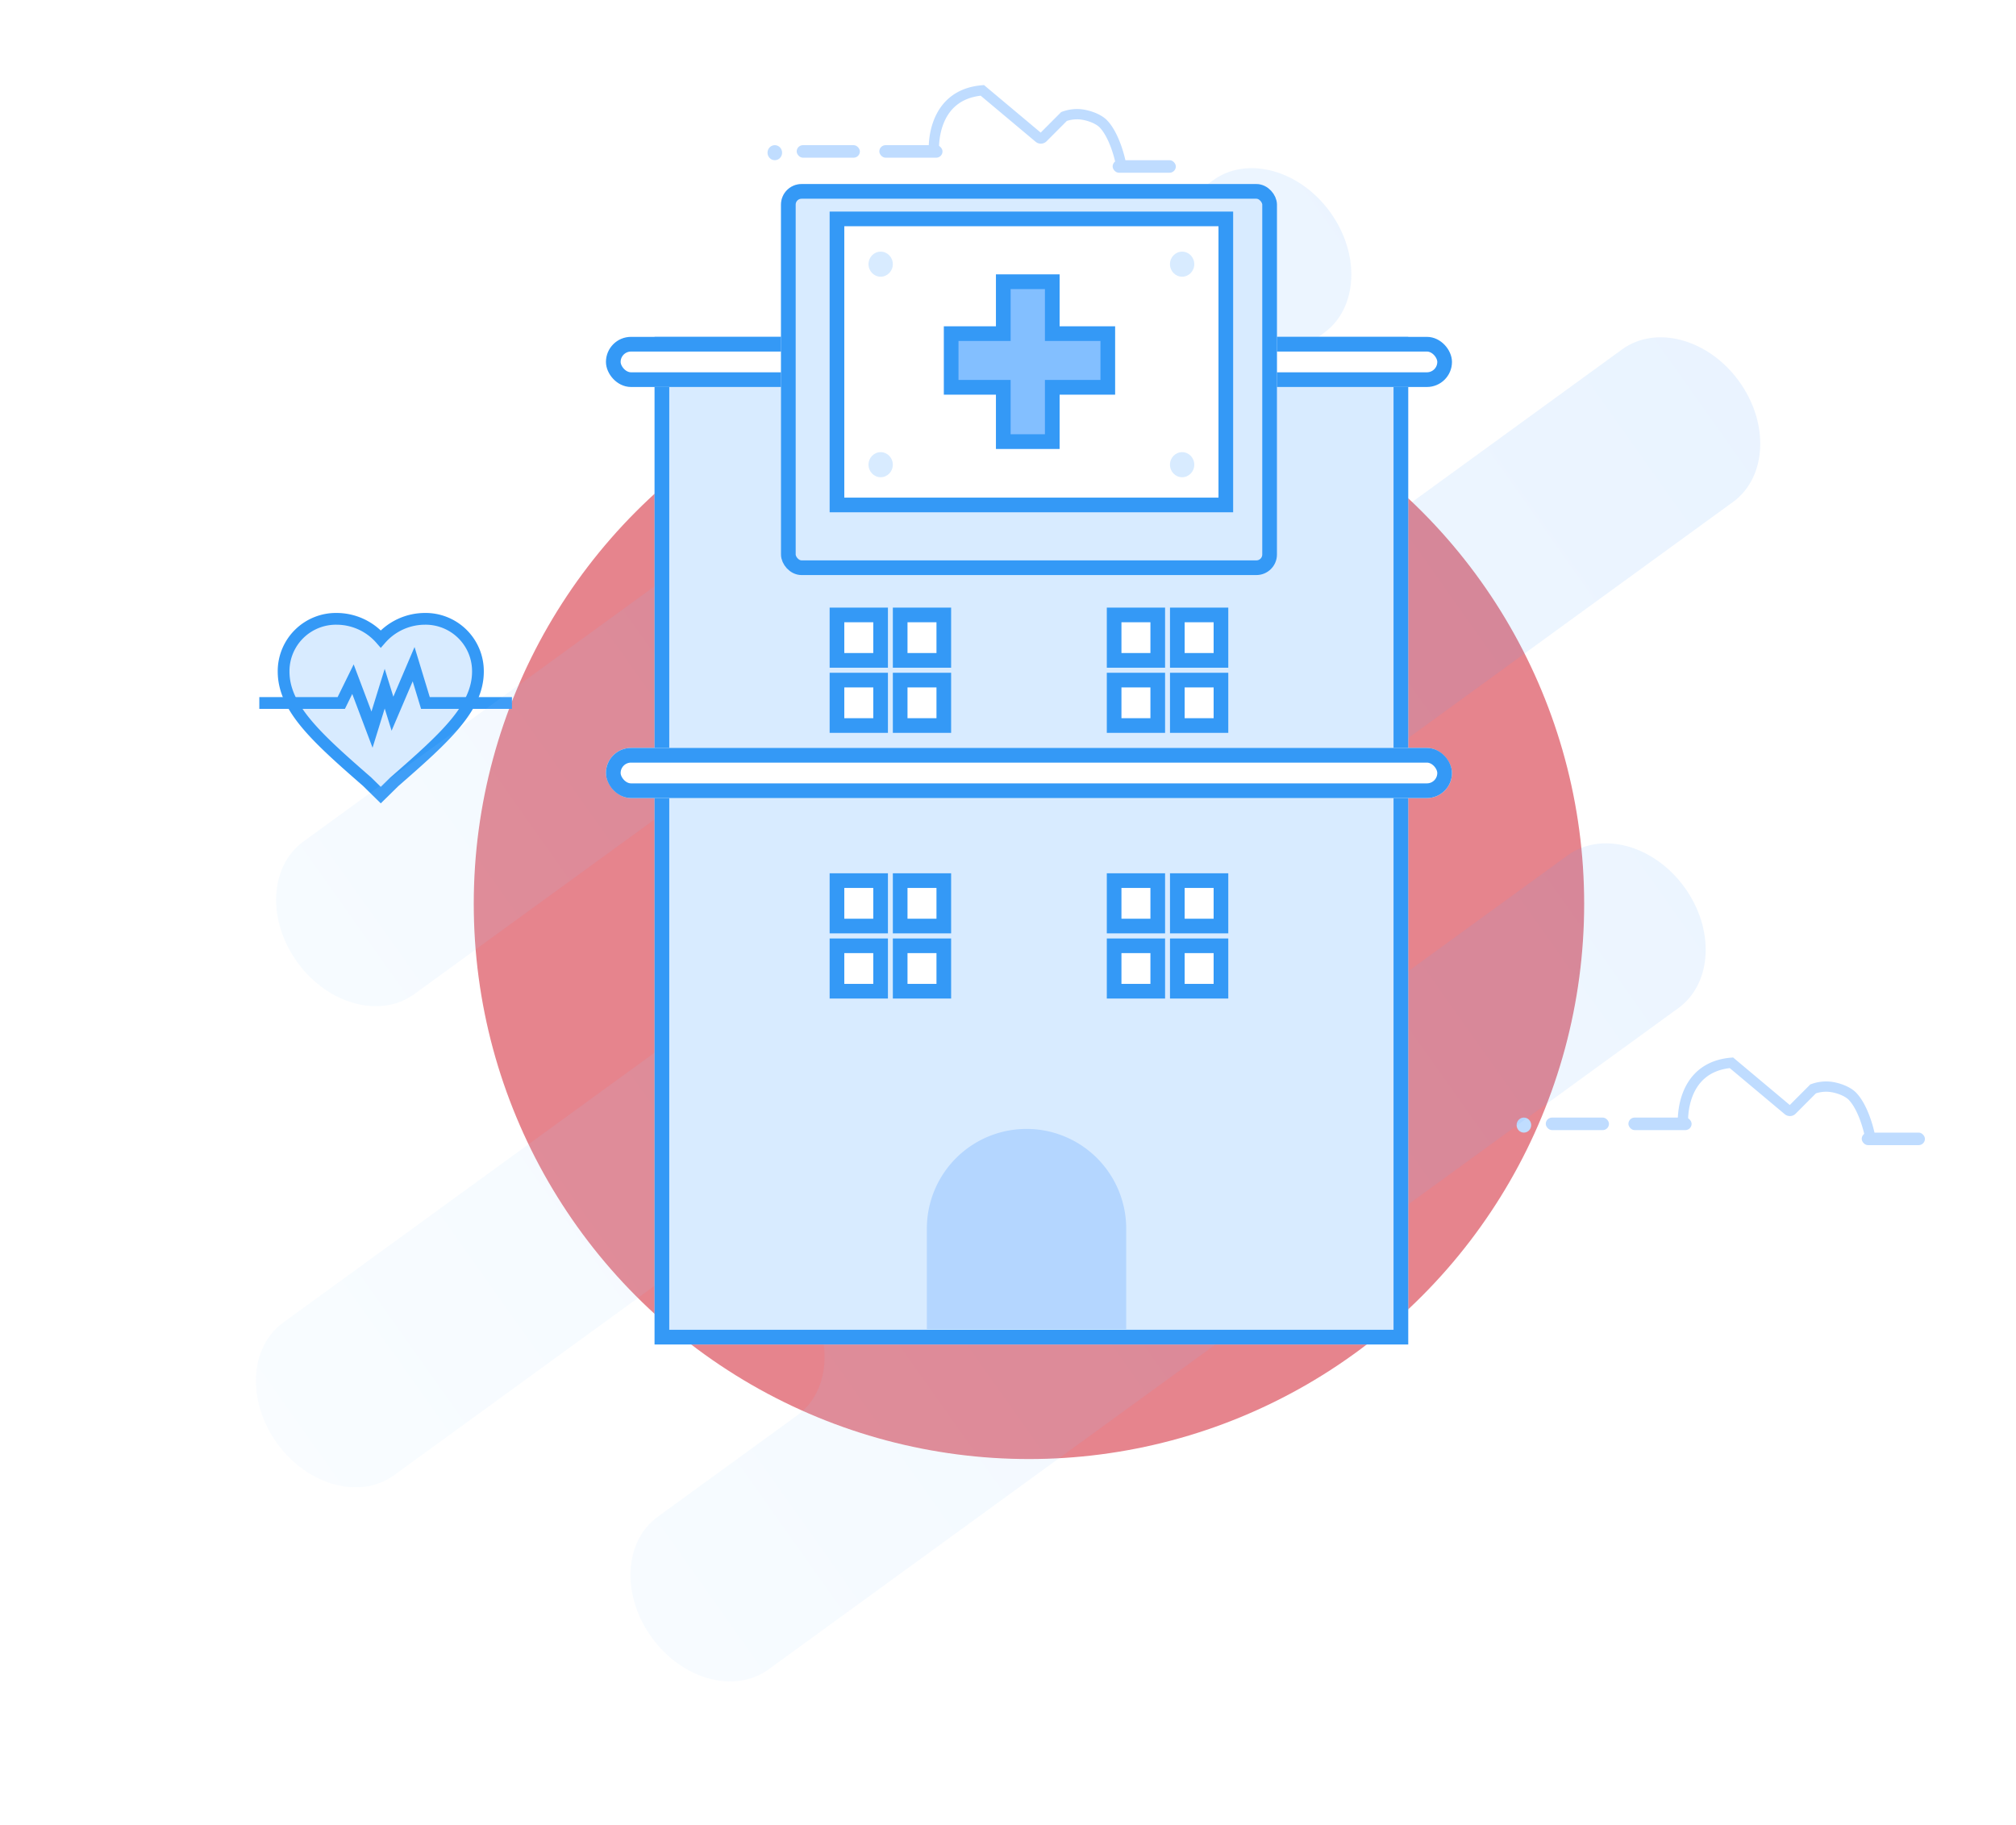 <svg xmlns="http://www.w3.org/2000/svg" xmlns:xlink="http://www.w3.org/1999/xlink" width="686.274" height="621.226" viewBox="0 0 686.274 621.226">
  <defs>
    <linearGradient id="linear-gradient" y1="0.5" x2="1" y2="0.5" gradientUnits="objectBoundingBox">
      <stop offset="0" stop-color="#c5e9ff"/>
      <stop offset="1" stop-color="#2d8fff"/>
    </linearGradient>
    <filter id="Rectangle_5" x="265.859" y="56.648" width="168.828" height="139.098" filterUnits="userSpaceOnUse">
      <feOffset dy="6" input="SourceAlpha"/>
      <feGaussianBlur result="blur"/>
      <feFlood flood-color="#b2daff"/>
      <feComposite operator="in" in2="blur"/>
      <feComposite in="SourceGraphic"/>
    </filter>
  </defs>
  <g id="DETAIL" transform="translate(-0.727 -0.352)">
    <circle id="Oval_10" data-name="Oval 10" cx="189" cy="189" r="189" transform="translate(162 119)" fill="#d53342" opacity="0.6"/>
    <g id="BG_TO_MASK">
      <g id="CLOUD" transform="translate(262 31)">
        <ellipse id="Oval_9" data-name="Oval 9" cx="2.482" cy="2.559" rx="2.482" ry="2.559" transform="translate(0 18.765)" fill="#c0ddff"/>
        <rect id="Rectangle_21_Copy" data-name="Rectangle 21 Copy" width="21.512" height="4.265" rx="2.132" transform="translate(38.06 18.765)" fill="#bfdcff"/>
        <rect id="Rectangle_21_Copy_3" data-name="Rectangle 21 Copy 3" width="21.512" height="4.265" rx="2.132" transform="translate(9.929 18.765)" fill="#bfdcff"/>
        <rect id="Rectangle_21_Copy_2" data-name="Rectangle 21 Copy 2" width="21.512" height="4.265" rx="2.132" transform="translate(117.488 23.882)" fill="#bfdcff"/>
        <path id="Path_16" data-name="Path 16" d="M.079,20.543S-1.146,1.624,16.567.115L35.837,16.271a1,1,0,0,0,1.351-.06L44.374,9a13.087,13.087,0,0,1,5.6-.731c2.751.28,6.129,1.534,7.768,3.221,4.291,4.419,6.367,14.43,6.158,15.2" transform="translate(56.561)" fill="none" stroke="#bfdcff" stroke-miterlimit="10" stroke-width="3.5"/>
      </g>
      <g id="CLOUD_Copy" data-name="CLOUD Copy" transform="translate(517 362)">
        <ellipse id="Oval_9-2" data-name="Oval 9" cx="2.482" cy="2.559" rx="2.482" ry="2.559" transform="translate(0 18.765)" fill="#c0ddff"/>
        <rect id="Rectangle_21_Copy-2" data-name="Rectangle 21 Copy" width="21.512" height="4.265" rx="2.132" transform="translate(38.06 18.765)" fill="#bfdcff"/>
        <rect id="Rectangle_21_Copy_3-2" data-name="Rectangle 21 Copy 3" width="21.512" height="4.265" rx="2.132" transform="translate(9.929 18.765)" fill="#bfdcff"/>
        <rect id="Rectangle_21_Copy_2-2" data-name="Rectangle 21 Copy 2" width="21.512" height="4.265" rx="2.132" transform="translate(117.488 23.882)" fill="#bfdcff"/>
        <path id="Path_16-2" data-name="Path 16" d="M.079,20.543S-1.146,1.624,16.567.115L35.837,16.271a1,1,0,0,0,1.351-.06L44.374,9a13.087,13.087,0,0,1,5.6-.731c2.751.28,6.129,1.534,7.768,3.221,4.291,4.419,6.367,14.43,6.158,15.2" transform="translate(56.561)" fill="none" stroke="#bfdcff" stroke-miterlimit="10" stroke-width="3.5"/>
      </g>
      <g id="HEART" transform="translate(89 211)">
        <path id="Fill_1" data-name="Fill 1" d="M33.077,60l-4.635-4.553C11.242,40.446,0,30.332,0,17.928A17.816,17.816,0,0,1,18.184,0,19.993,19.993,0,0,1,33.077,6.848,19.993,19.993,0,0,1,47.97,0,17.816,17.816,0,0,1,66.154,17.928c0,12.4-11.242,22.518-28.442,37.519Z" transform="translate(8.269)" fill="#d8ebff" stroke="#3499f6" stroke-miterlimit="10" stroke-width="4"/>
        <path id="Path_17" data-name="Path 17" d="M0,13.214H27.9l3.98-8.108,6.483,17.18L42.684,8.342l2.645,8.521L52.527,0l4.019,13.214H86" transform="translate(0 15.429)" fill="none" stroke="#3499f6" stroke-miterlimit="10" stroke-width="4"/>
      </g>
      <path id="Mask_Copy" data-name="Mask Copy" d="M589.212,128.406H412.246c-14.273,0-25.838-14.374-25.838-32.1s11.565-32.1,25.838-32.1h98.231c14.266,0,25.835-14.374,25.835-32.1S524.743,0,510.477,0h-382.8c-14.27,0-25.838,14.374-25.838,32.1S113.4,64.2,127.672,64.2H238.243c14.27,0,25.838,14.374,25.838,32.1s-11.568,32.1-25.838,32.1H25.838C11.568,128.406,0,142.78,0,160.51s11.568,32.1,25.838,32.1H148.825c14.27,0,25.834,14.374,25.834,32.1s-11.565,32.1-25.834,32.1H90.13c-14.27,0-25.838,14.369-25.838,32.1s11.568,32.1,25.838,32.1h382.8c14.27,0,25.838-14.374,25.838-32.1s-11.568-32.1-25.838-32.1h-150.1c-14.27,0-25.838-14.374-25.838-32.1s11.568-32.1,25.838-32.1H589.212c14.27,0,25.834-14.369,25.834-32.1S603.482,128.406,589.212,128.406Z" transform="matrix(0.809, -0.588, 0.588, 0.809, 0.727, 361.867)" opacity="0.1" fill="url(#linear-gradient)"/>
      <g id="HOSPITAL" transform="translate(207 57)">
        <g id="Rectangle_4" data-name="Rectangle 4" transform="translate(16.552 58.017)" fill="#d8ebff" stroke="#3499f6" stroke-miterlimit="10" stroke-width="5">
          <rect width="256.552" height="342.983" stroke="none"/>
          <rect x="2.5" y="2.5" width="251.552" height="337.983" fill="none"/>
        </g>
        <g id="WINDOWS" transform="translate(76.138 150.162)">
          <g id="Rectangle_7" data-name="Rectangle 7" fill="#fff" stroke="#3499f6" stroke-miterlimit="10" stroke-width="5">
            <rect width="19.862" height="20.477" stroke="none"/>
            <rect x="2.5" y="2.5" width="14.862" height="15.477" fill="none"/>
          </g>
          <g id="Rectangle_7_Copy" data-name="Rectangle 7 Copy" transform="translate(21.517)" fill="#fff" stroke="#3499f6" stroke-miterlimit="10" stroke-width="5">
            <rect width="19.862" height="20.477" stroke="none"/>
            <rect x="2.5" y="2.5" width="14.862" height="15.477" fill="none"/>
          </g>
          <g id="Rectangle_7_Copy_3" data-name="Rectangle 7 Copy 3" transform="translate(0 22.183)" fill="#fff" stroke="#3499f6" stroke-miterlimit="10" stroke-width="5">
            <rect width="19.862" height="20.477" stroke="none"/>
            <rect x="2.5" y="2.5" width="14.862" height="15.477" fill="none"/>
          </g>
          <g id="Rectangle_7_Copy_2" data-name="Rectangle 7 Copy 2" transform="translate(21.517 22.183)" fill="#fff" stroke="#3499f6" stroke-miterlimit="10" stroke-width="5">
            <rect width="19.862" height="20.477" stroke="none"/>
            <rect x="2.5" y="2.5" width="14.862" height="15.477" fill="none"/>
          </g>
        </g>
        <g id="WINDOWS_Copy" data-name="WINDOWS Copy" transform="translate(170.483 150.162)">
          <g id="Rectangle_7-2" data-name="Rectangle 7" fill="#fff" stroke="#3499f6" stroke-miterlimit="10" stroke-width="5">
            <rect width="19.862" height="20.477" stroke="none"/>
            <rect x="2.5" y="2.5" width="14.862" height="15.477" fill="none"/>
          </g>
          <g id="Rectangle_7_Copy-2" data-name="Rectangle 7 Copy" transform="translate(21.517)" fill="#fff" stroke="#3499f6" stroke-miterlimit="10" stroke-width="5">
            <rect width="19.862" height="20.477" stroke="none"/>
            <rect x="2.5" y="2.5" width="14.862" height="15.477" fill="none"/>
          </g>
          <g id="Rectangle_7_Copy_3-2" data-name="Rectangle 7 Copy 3" transform="translate(0 22.183)" fill="#fff" stroke="#3499f6" stroke-miterlimit="10" stroke-width="5">
            <rect width="19.862" height="20.477" stroke="none"/>
            <rect x="2.5" y="2.5" width="14.862" height="15.477" fill="none"/>
          </g>
          <g id="Rectangle_7_Copy_2-2" data-name="Rectangle 7 Copy 2" transform="translate(21.517 22.183)" fill="#fff" stroke="#3499f6" stroke-miterlimit="10" stroke-width="5">
            <rect width="19.862" height="20.477" stroke="none"/>
            <rect x="2.5" y="2.5" width="14.862" height="15.477" fill="none"/>
          </g>
        </g>
        <g id="WINDOWS_Copy_3" data-name="WINDOWS Copy 3" transform="translate(76.138 240.6)">
          <g id="Rectangle_7-3" data-name="Rectangle 7" fill="#fff" stroke="#3499f6" stroke-miterlimit="10" stroke-width="5">
            <rect width="19.862" height="20.477" stroke="none"/>
            <rect x="2.5" y="2.5" width="14.862" height="15.477" fill="none"/>
          </g>
          <g id="Rectangle_7_Copy-3" data-name="Rectangle 7 Copy" transform="translate(21.517)" fill="#fff" stroke="#3499f6" stroke-miterlimit="10" stroke-width="5">
            <rect width="19.862" height="20.477" stroke="none"/>
            <rect x="2.5" y="2.5" width="14.862" height="15.477" fill="none"/>
          </g>
          <g id="Rectangle_7_Copy_3-3" data-name="Rectangle 7 Copy 3" transform="translate(0 22.183)" fill="#fff" stroke="#3499f6" stroke-miterlimit="10" stroke-width="5">
            <rect width="19.862" height="20.477" stroke="none"/>
            <rect x="2.5" y="2.5" width="14.862" height="15.477" fill="none"/>
          </g>
          <g id="Rectangle_7_Copy_2-3" data-name="Rectangle 7 Copy 2" transform="translate(21.517 22.183)" fill="#fff" stroke="#3499f6" stroke-miterlimit="10" stroke-width="5">
            <rect width="19.862" height="20.477" stroke="none"/>
            <rect x="2.5" y="2.5" width="14.862" height="15.477" fill="none"/>
          </g>
        </g>
        <g id="WINDOWS_Copy_2" data-name="WINDOWS Copy 2" transform="translate(170.483 240.6)">
          <g id="Rectangle_7-4" data-name="Rectangle 7" fill="#fff" stroke="#3499f6" stroke-miterlimit="10" stroke-width="5">
            <rect width="19.862" height="20.477" stroke="none"/>
            <rect x="2.5" y="2.5" width="14.862" height="15.477" fill="none"/>
          </g>
          <g id="Rectangle_7_Copy-4" data-name="Rectangle 7 Copy" transform="translate(21.517)" fill="#fff" stroke="#3499f6" stroke-miterlimit="10" stroke-width="5">
            <rect width="19.862" height="20.477" stroke="none"/>
            <rect x="2.5" y="2.5" width="14.862" height="15.477" fill="none"/>
          </g>
          <g id="Rectangle_7_Copy_3-4" data-name="Rectangle 7 Copy 3" transform="translate(0 22.183)" fill="#fff" stroke="#3499f6" stroke-miterlimit="10" stroke-width="5">
            <rect width="19.862" height="20.477" stroke="none"/>
            <rect x="2.5" y="2.5" width="14.862" height="15.477" fill="none"/>
          </g>
          <g id="Rectangle_7_Copy_2-4" data-name="Rectangle 7 Copy 2" transform="translate(21.517 22.183)" fill="#fff" stroke="#3499f6" stroke-miterlimit="10" stroke-width="5">
            <rect width="19.862" height="20.477" stroke="none"/>
            <rect x="2.5" y="2.5" width="14.862" height="15.477" fill="none"/>
          </g>
        </g>
        <g id="Rectangle_2" data-name="Rectangle 2" transform="translate(0 58.017)" fill="#fff" stroke="#3499f6" stroke-miterlimit="10" stroke-width="5">
          <rect width="288" height="17.064" rx="8.532" stroke="none"/>
          <rect x="2.5" y="2.5" width="283" height="12.064" rx="6.032" fill="none"/>
        </g>
        <g id="Rectangle_2_Copy_2" data-name="Rectangle 2 Copy 2" transform="translate(0 197.94)" fill="#fff" stroke="#3499f6" stroke-miterlimit="10" stroke-width="5">
          <rect width="288" height="17.064" rx="8.532" stroke="none"/>
          <rect x="2.5" y="2.5" width="283" height="12.064" rx="6.032" fill="none"/>
        </g>
        <g transform="matrix(1, 0, 0, 1, -206.27, -56.65)" filter="url(#Rectangle_5)">
          <g id="Rectangle_5-2" data-name="Rectangle 5" transform="translate(265.86 56.65)" fill="#d8ebff" stroke="#3499f6" stroke-miterlimit="10" stroke-width="5">
            <rect width="168.828" height="133.098" rx="7" stroke="none"/>
            <rect x="2.5" y="2.5" width="163.828" height="128.098" rx="4.5" fill="none"/>
          </g>
        </g>
        <g id="Rectangle_6" data-name="Rectangle 6" transform="translate(76.138 15.357)" fill="#fff" stroke="#3499f6" stroke-miterlimit="10" stroke-width="5">
          <rect width="137.379" height="102.383" stroke="none"/>
          <rect x="2.5" y="2.5" width="132.379" height="97.383" fill="none"/>
        </g>
        <path id="Path_5" data-name="Path 5" d="M0,17.677H17.741V0H34.418V17.677h18.9V35.941h-18.9V54.426H17.741V35.941H0Z" transform="translate(117.517 39.247)" fill="#83bfff" stroke="#3499f6" stroke-miterlimit="10" stroke-width="5"/>
        <ellipse id="Oval_3" data-name="Oval 3" cx="4.138" cy="4.266" rx="4.138" ry="4.266" transform="translate(192 29.009)" fill="#d8ebff"/>
        <ellipse id="Oval_3_Copy" data-name="Oval 3 Copy" cx="4.138" cy="4.266" rx="4.138" ry="4.266" transform="translate(192 97.264)" fill="#d8ebff"/>
        <ellipse id="Oval_3_Copy_2" data-name="Oval 3 Copy 2" cx="4.138" cy="4.266" rx="4.138" ry="4.266" transform="translate(89.379 97.264)" fill="#d8ebff"/>
        <ellipse id="Oval_3_Copy_3" data-name="Oval 3 Copy 3" cx="4.138" cy="4.266" rx="4.138" ry="4.266" transform="translate(89.379 29.009)" fill="#d8ebff"/>
        <path id="Rectangle_8" data-name="Rectangle 8" d="M33.931,0h0A33.931,33.931,0,0,1,67.862,33.931V68.176a0,0,0,0,1,0,0H0a0,0,0,0,1,0,0V33.931A33.931,33.931,0,0,1,33.931,0Z" transform="translate(109.241 327.626)" fill="#b4d6ff"/>
      </g>
    </g>
  </g>
</svg>
